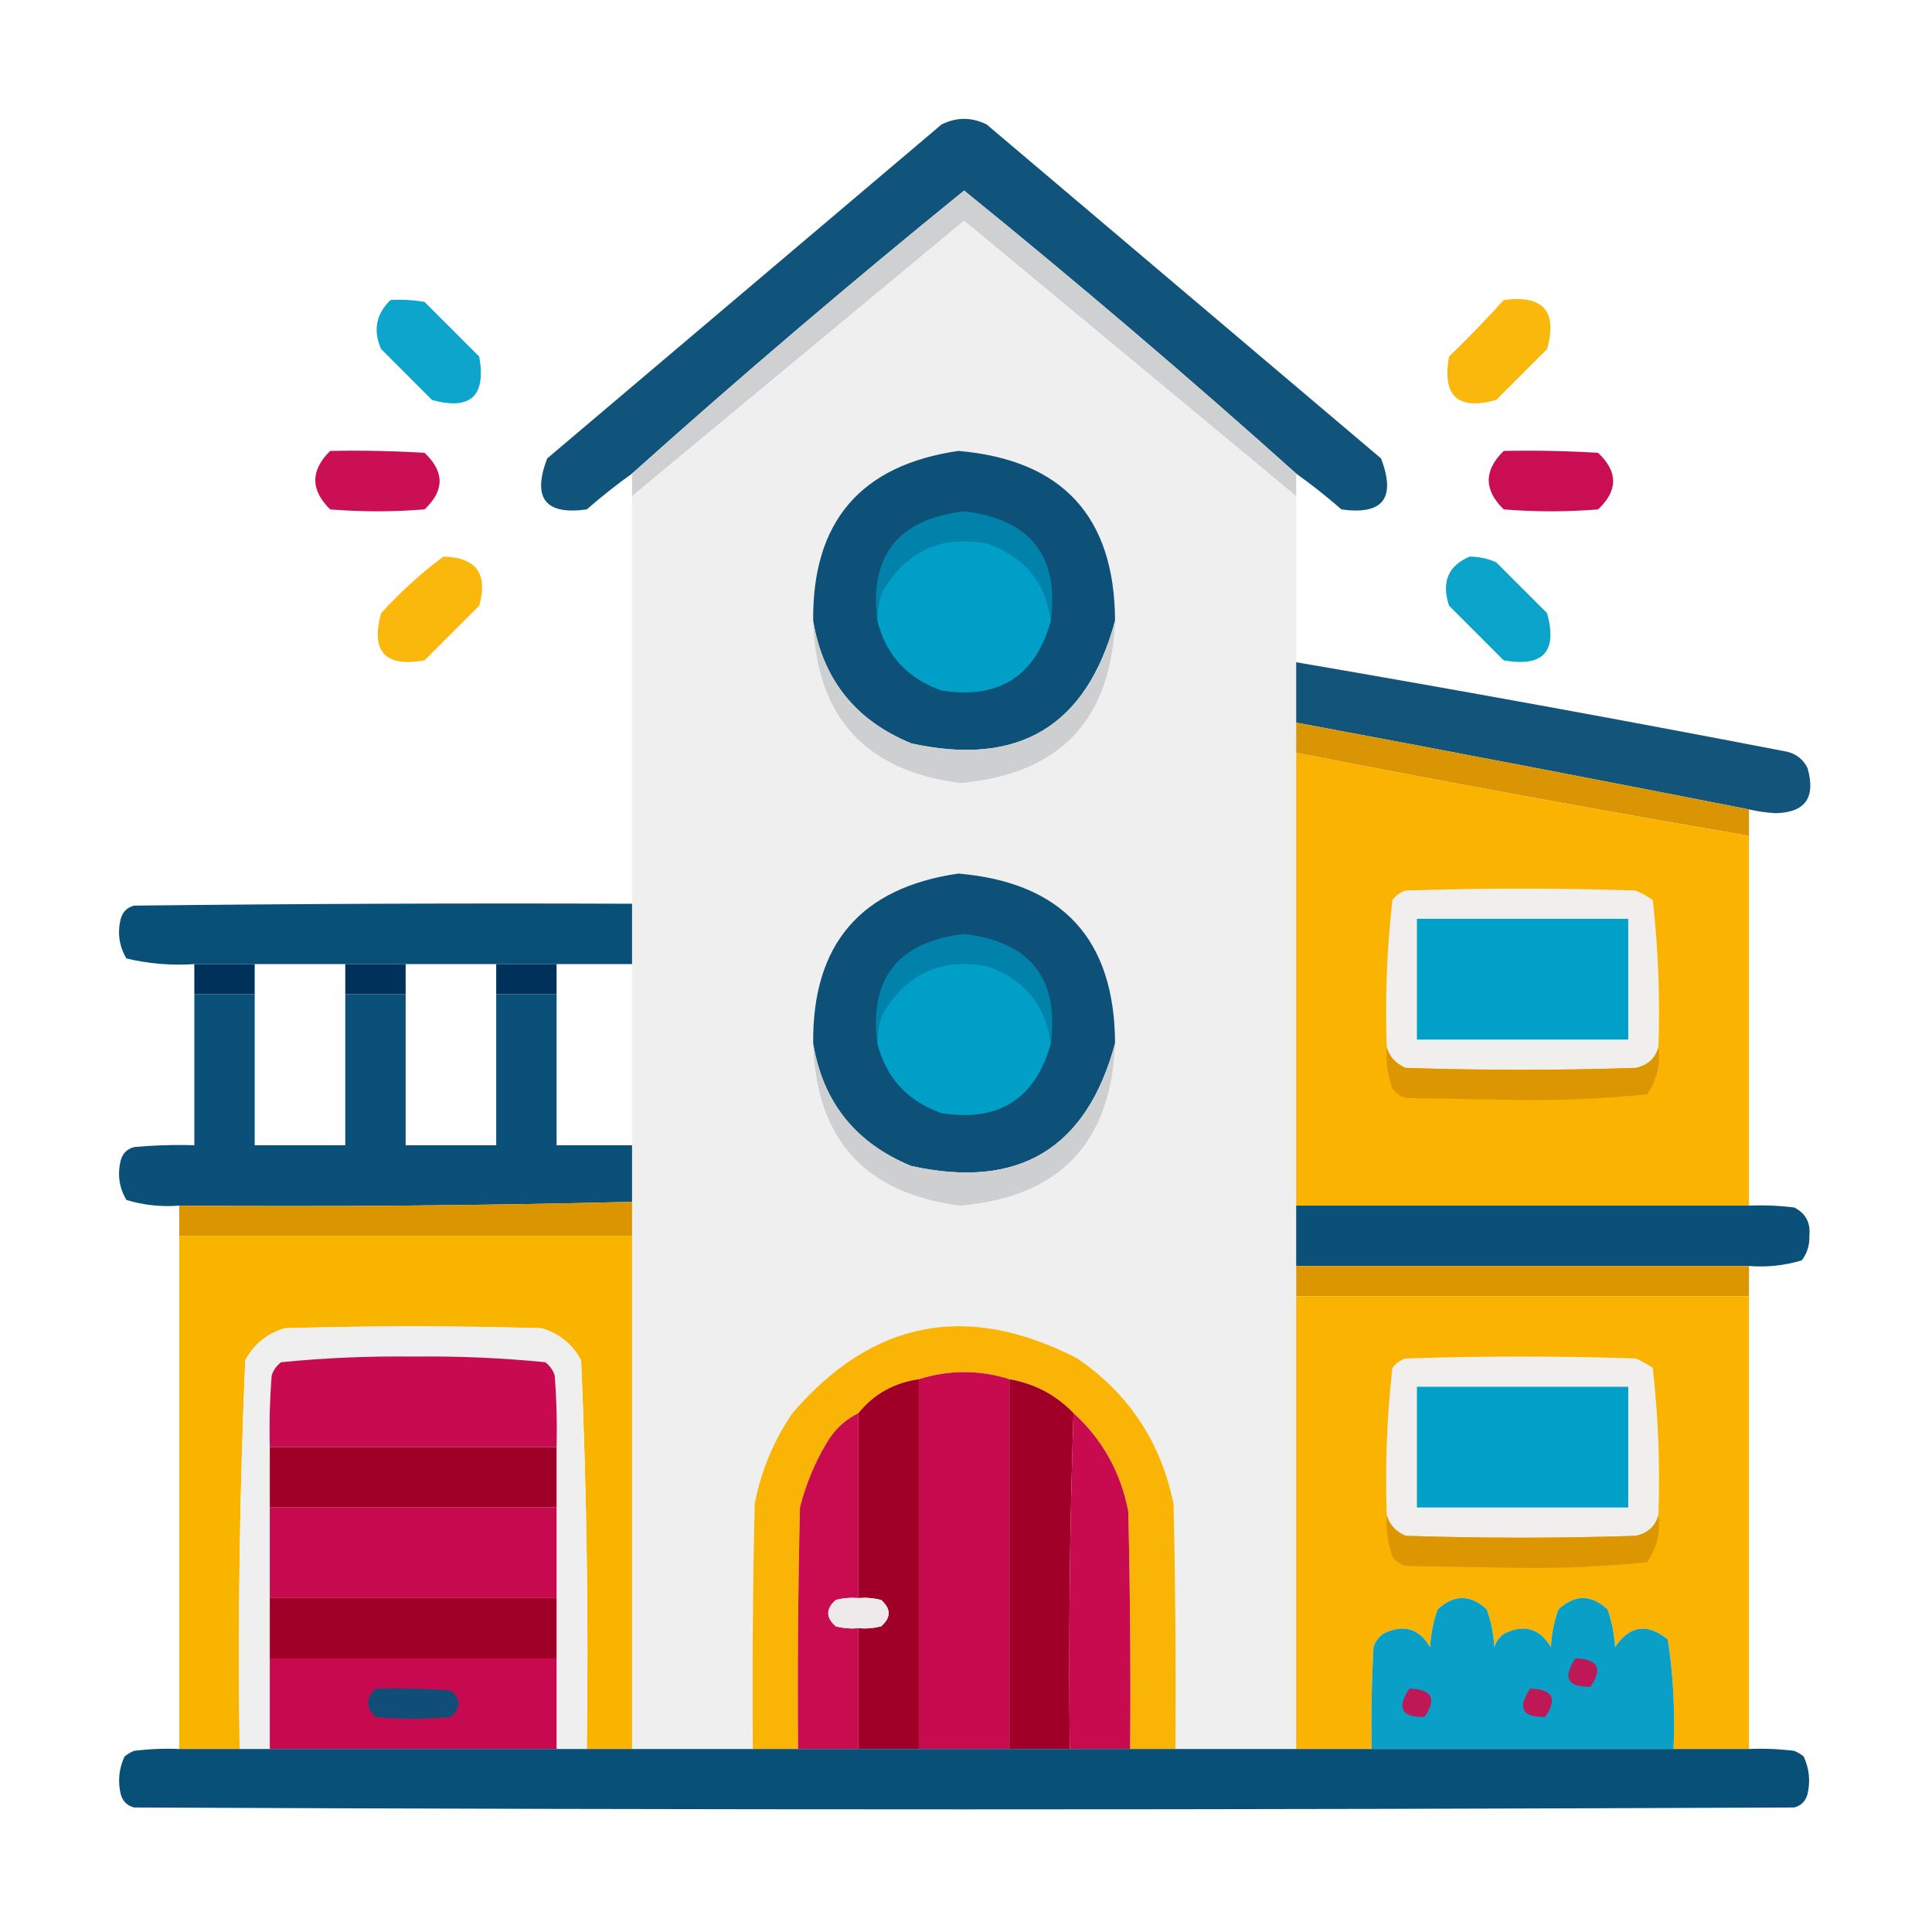 <?xml version="1.0" encoding="UTF-8"?>
<!DOCTYPE svg PUBLIC "-//W3C//DTD SVG 1.1//EN" "http://www.w3.org/Graphics/SVG/1.1/DTD/svg11.dtd">
<svg xmlns="http://www.w3.org/2000/svg" version="1.1" width="512px" height="512px" style="shape-rendering:geometricPrecision; text-rendering:geometricPrecision; image-rendering:optimizeQuality; fill-rule:evenodd; clip-rule:evenodd" xmlns:xlink="http://www.w3.org/1999/xlink">
<g><path style="opacity:0.973" fill="#0c5078" d="M 343.5,125.5 C 314.799,99.802 285.466,74.802 255.5,50.5C 225.534,74.802 196.201,99.802 167.5,125.5C 163.375,128.453 159.375,131.619 155.5,135C 144.503,136.536 141.003,132.036 145,121.5C 179.833,92 214.667,62.5 249.5,33C 253.5,31 257.5,31 261.5,33C 296.333,62.5 331.167,92 366,121.5C 369.997,132.036 366.497,136.536 355.5,135C 351.625,131.619 347.625,128.453 343.5,125.5 Z"/></g>
<g><path style="opacity:1" fill="#cfd0d1" d="M 343.5,125.5 C 343.5,127.5 343.5,129.5 343.5,131.5C 314.205,107.213 284.872,82.88 255.5,58.5C 226.128,82.88 196.795,107.213 167.5,131.5C 167.5,129.5 167.5,127.5 167.5,125.5C 196.201,99.802 225.534,74.802 255.5,50.5C 285.466,74.802 314.799,99.802 343.5,125.5 Z"/></g>
<g><path style="opacity:1" fill="#efefef" d="M 343.5,131.5 C 343.5,146.167 343.5,160.833 343.5,175.5C 343.5,180.833 343.5,186.167 343.5,191.5C 343.5,194.167 343.5,196.833 343.5,199.5C 343.5,239.5 343.5,279.5 343.5,319.5C 343.5,324.833 343.5,330.167 343.5,335.5C 343.5,338.167 343.5,340.833 343.5,343.5C 343.5,383.5 343.5,423.5 343.5,463.5C 332.833,463.5 322.167,463.5 311.5,463.5C 311.667,441.831 311.5,420.164 311,398.5C 307.645,382.166 299.145,369.332 285.5,360C 256.393,344.955 231.226,349.789 210,374.5C 205.014,381.806 201.681,389.806 200,398.5C 199.5,420.164 199.333,441.831 199.5,463.5C 188.833,463.5 178.167,463.5 167.5,463.5C 167.5,418.167 167.5,372.833 167.5,327.5C 167.5,324.5 167.5,321.5 167.5,318.5C 167.5,313.5 167.5,308.5 167.5,303.5C 167.5,287.5 167.5,271.5 167.5,255.5C 167.5,250.167 167.5,244.833 167.5,239.5C 167.5,203.5 167.5,167.5 167.5,131.5C 196.795,107.213 226.128,82.88 255.5,58.5C 284.872,82.88 314.205,107.213 343.5,131.5 Z"/></g>
<g><path style="opacity:0.947" fill="#00a0c8" d="M 103.5,79.5 C 106.518,79.335 109.518,79.502 112.5,80C 117.333,84.833 122.167,89.667 127,94.5C 128.863,104.972 124.696,108.806 114.5,106C 110,101.5 105.5,97 101,92.5C 98.817,87.57 99.65,83.236 103.5,79.5 Z"/></g>
<g><path style="opacity:0.947" fill="#fab400" d="M 398.5,79.5 C 408.966,78.127 412.799,82.46 410,92.5C 405.5,97 401,101.5 396.5,106C 386.304,108.806 382.137,104.972 384,94.5C 389.037,89.631 393.87,84.631 398.5,79.5 Z"/></g>
<g><path style="opacity:0.972" fill="#c8094f" d="M 87.5,119.5 C 95.84,119.334 104.173,119.5 112.5,120C 117.833,125 117.833,130 112.5,135C 104.167,135.667 95.833,135.667 87.5,135C 82.248,129.839 82.248,124.673 87.5,119.5 Z"/></g>
<g><path style="opacity:0.976" fill="#c8094f" d="M 398.5,119.5 C 406.84,119.334 415.173,119.5 423.5,120C 428.833,125 428.833,130 423.5,135C 415.167,135.667 406.833,135.667 398.5,135C 393.208,129.835 393.208,124.668 398.5,119.5 Z"/></g>
<g><path style="opacity:1" fill="#0d5179" d="M 295.5,164.5 C 287.963,192.444 269.963,203.277 241.5,197C 226.734,190.932 218.067,180.098 215.5,164.5C 215.25,138.253 228.083,123.253 254,119.5C 281.552,121.884 295.385,136.884 295.5,164.5 Z"/></g>
<g><path style="opacity:1" fill="#0082aa" d="M 278.5,164.5 C 277.123,154.275 271.456,147.442 261.5,144C 249.419,141.791 240.252,145.958 234,156.5C 232.921,159.063 232.421,161.729 232.5,164.5C 230.316,147.257 237.983,137.59 255.5,135.5C 273.017,137.59 280.684,147.257 278.5,164.5 Z"/></g>
<g><path style="opacity:1" fill="#009fc7" d="M 278.5,164.5 C 274.416,179.218 264.75,185.384 249.5,183C 240.479,179.816 234.812,173.649 232.5,164.5C 232.421,161.729 232.921,159.063 234,156.5C 240.252,145.958 249.419,141.791 261.5,144C 271.456,147.442 277.123,154.275 278.5,164.5 Z"/></g>
<g><path style="opacity:0.947" fill="#fab400" d="M 117.5,147.5 C 126.213,147.719 129.38,152.052 127,160.5C 122.167,165.333 117.333,170.167 112.5,175C 102.028,176.863 98.194,172.696 101,162.5C 106.121,156.87 111.621,151.87 117.5,147.5 Z"/></g>
<g><path style="opacity:0.954" fill="#00a0c8" d="M 389.5,147.5 C 391.927,147.523 394.26,148.023 396.5,149C 401,153.5 405.5,158 410,162.5C 412.806,172.696 408.972,176.863 398.5,175C 393.667,170.167 388.833,165.333 384,160.5C 381.955,154.236 383.789,149.903 389.5,147.5 Z"/></g>
<g><path style="opacity:1" fill="#cecfd0" d="M 215.5,164.5 C 218.067,180.098 226.734,190.932 241.5,197C 269.963,203.277 287.963,192.444 295.5,164.5C 294.473,190.861 280.806,205.194 254.5,207.5C 229.289,204.288 216.289,189.954 215.5,164.5 Z"/></g>
<g><path style="opacity:0.975" fill="#0e5077" d="M 343.5,175.5 C 386.566,182.88 429.566,190.713 472.5,199C 475.494,199.406 477.661,200.906 479,203.5C 481.259,211.355 478.425,215.355 470.5,215.5C 468.117,215.363 465.783,215.029 463.5,214.5C 423.63,206.657 383.63,198.99 343.5,191.5C 343.5,186.167 343.5,180.833 343.5,175.5 Z"/></g>
<g><path style="opacity:1" fill="#d99503" d="M 343.5,191.5 C 383.63,198.99 423.63,206.657 463.5,214.5C 463.5,216.833 463.5,219.167 463.5,221.5C 423.364,214.625 383.364,207.292 343.5,199.5C 343.5,196.833 343.5,194.167 343.5,191.5 Z"/></g>
<g><path style="opacity:1" fill="#f9b300" d="M 343.5,199.5 C 383.364,207.292 423.364,214.625 463.5,221.5C 463.5,254.167 463.5,286.833 463.5,319.5C 423.5,319.5 383.5,319.5 343.5,319.5C 343.5,279.5 343.5,239.5 343.5,199.5 Z"/></g>
<g><path style="opacity:1" fill="#0d5179" d="M 295.5,276.5 C 287.963,304.444 269.963,315.277 241.5,309C 226.734,302.932 218.067,292.098 215.5,276.5C 215.25,250.253 228.083,235.253 254,231.5C 281.552,233.884 295.385,248.884 295.5,276.5 Z"/></g>
<g><path style="opacity:1" fill="#f0efee" d="M 439.5,277.5 C 438.679,280.484 436.679,282.317 433.5,283C 413.167,283.667 392.833,283.667 372.5,283C 369.887,281.893 368.22,280.06 367.5,277.5C 367.038,264.401 367.538,251.401 369,238.5C 369.903,237.299 371.069,236.465 372.5,236C 392.833,235.333 413.167,235.333 433.5,236C 435.081,236.707 436.581,237.54 438,238.5C 439.462,251.401 439.962,264.401 439.5,277.5 Z"/></g>
<g><path style="opacity:0.995" fill="#095078" d="M 167.5,239.5 C 167.5,244.833 167.5,250.167 167.5,255.5C 160.833,255.5 154.167,255.5 147.5,255.5C 142.167,255.5 136.833,255.5 131.5,255.5C 123.5,255.5 115.5,255.5 107.5,255.5C 102.167,255.5 96.833,255.5 91.5,255.5C 83.5,255.5 75.5,255.5 67.5,255.5C 62.167,255.5 56.833,255.5 51.5,255.5C 45.379,255.91 39.379,255.41 33.5,254C 31.572,250.744 31.072,247.244 32,243.5C 32.5,241.667 33.667,240.5 35.5,240C 79.499,239.5 123.499,239.333 167.5,239.5 Z"/></g>
<g><path style="opacity:1" fill="#00a0c8" d="M 375.5,243.5 C 394.167,243.5 412.833,243.5 431.5,243.5C 431.5,254.167 431.5,264.833 431.5,275.5C 412.833,275.5 394.167,275.5 375.5,275.5C 375.5,264.833 375.5,254.167 375.5,243.5 Z"/></g>
<g><path style="opacity:1" fill="#0082aa" d="M 278.5,276.5 C 277.123,266.275 271.456,259.442 261.5,256C 249.419,253.791 240.252,257.958 234,268.5C 232.921,271.063 232.421,273.729 232.5,276.5C 230.316,259.257 237.983,249.59 255.5,247.5C 273.017,249.59 280.684,259.257 278.5,276.5 Z"/></g>
<g><path style="opacity:1" fill="#00315a" d="M 51.5,255.5 C 56.833,255.5 62.167,255.5 67.5,255.5C 67.5,258.167 67.5,260.833 67.5,263.5C 62.167,263.5 56.833,263.5 51.5,263.5C 51.5,260.833 51.5,258.167 51.5,255.5 Z"/></g>
<g><path style="opacity:1" fill="#00315a" d="M 91.5,255.5 C 96.833,255.5 102.167,255.5 107.5,255.5C 107.5,258.167 107.5,260.833 107.5,263.5C 102.167,263.5 96.833,263.5 91.5,263.5C 91.5,260.833 91.5,258.167 91.5,255.5 Z"/></g>
<g><path style="opacity:1" fill="#00315a" d="M 131.5,255.5 C 136.833,255.5 142.167,255.5 147.5,255.5C 147.5,258.167 147.5,260.833 147.5,263.5C 142.167,263.5 136.833,263.5 131.5,263.5C 131.5,260.833 131.5,258.167 131.5,255.5 Z"/></g>
<g><path style="opacity:1" fill="#009fc7" d="M 278.5,276.5 C 274.416,291.218 264.75,297.384 249.5,295C 240.479,291.816 234.812,285.649 232.5,276.5C 232.421,273.729 232.921,271.063 234,268.5C 240.252,257.958 249.419,253.791 261.5,256C 271.456,259.442 277.123,266.275 278.5,276.5 Z"/></g>
<g><path style="opacity:0.998" fill="#0a5078" d="M 51.5,263.5 C 56.833,263.5 62.167,263.5 67.5,263.5C 67.5,276.833 67.5,290.167 67.5,303.5C 75.5,303.5 83.5,303.5 91.5,303.5C 91.5,290.167 91.5,276.833 91.5,263.5C 96.833,263.5 102.167,263.5 107.5,263.5C 107.5,276.833 107.5,290.167 107.5,303.5C 115.5,303.5 123.5,303.5 131.5,303.5C 131.5,290.167 131.5,276.833 131.5,263.5C 136.833,263.5 142.167,263.5 147.5,263.5C 147.5,276.833 147.5,290.167 147.5,303.5C 154.167,303.5 160.833,303.5 167.5,303.5C 167.5,308.5 167.5,313.5 167.5,318.5C 127.543,319.488 87.543,319.822 47.5,319.5C 42.703,319.879 38.036,319.379 33.5,318C 31.572,314.744 31.072,311.244 32,307.5C 32.5,305.667 33.667,304.5 35.5,304C 40.823,303.501 46.156,303.334 51.5,303.5C 51.5,290.167 51.5,276.833 51.5,263.5 Z"/></g>
<g><path style="opacity:1" fill="#dc9601" d="M 367.5,277.5 C 368.22,280.06 369.887,281.893 372.5,283C 392.833,283.667 413.167,283.667 433.5,283C 436.679,282.317 438.679,280.484 439.5,277.5C 440.076,282.118 439.076,286.285 436.5,290C 425.402,291.134 414.235,291.634 403,291.5C 392.833,291.333 382.667,291.167 372.5,291C 371.069,290.535 369.903,289.701 369,288.5C 367.763,284.94 367.263,281.273 367.5,277.5 Z"/></g>
<g><path style="opacity:1" fill="#cecfd0" d="M 215.5,276.5 C 218.067,292.098 226.734,302.932 241.5,309C 269.963,315.277 287.963,304.444 295.5,276.5C 294.473,302.861 280.806,317.194 254.5,319.5C 229.289,316.288 216.289,301.954 215.5,276.5 Z"/></g>
<g><path style="opacity:1" fill="#db9500" d="M 167.5,318.5 C 167.5,321.5 167.5,324.5 167.5,327.5C 127.5,327.5 87.5,327.5 47.5,327.5C 47.5,324.833 47.5,322.167 47.5,319.5C 87.543,319.822 127.543,319.488 167.5,318.5 Z"/></g>
<g><path style="opacity:0.996" fill="#095078" d="M 343.5,319.5 C 383.5,319.5 423.5,319.5 463.5,319.5C 467.514,319.334 471.514,319.501 475.5,320C 478.516,321.529 479.849,324.029 479.5,327.5C 479.596,329.926 478.93,332.093 477.5,334C 472.964,335.379 468.297,335.879 463.5,335.5C 423.5,335.5 383.5,335.5 343.5,335.5C 343.5,330.167 343.5,324.833 343.5,319.5 Z"/></g>
<g><path style="opacity:1" fill="#f9b400" d="M 47.5,327.5 C 87.5,327.5 127.5,327.5 167.5,327.5C 167.5,372.833 167.5,418.167 167.5,463.5C 163.5,463.5 159.5,463.5 155.5,463.5C 155.98,429.105 155.48,394.771 154,360.5C 151.708,356.212 148.208,353.378 143.5,352C 120.833,351.333 98.167,351.333 75.5,352C 70.815,353.35 67.315,356.183 65,360.5C 63.52,394.771 63.02,429.105 63.5,463.5C 58.167,463.5 52.833,463.5 47.5,463.5C 47.5,418.167 47.5,372.833 47.5,327.5 Z"/></g>
<g><path style="opacity:1" fill="#db9600" d="M 343.5,335.5 C 383.5,335.5 423.5,335.5 463.5,335.5C 463.5,338.167 463.5,340.833 463.5,343.5C 423.5,343.5 383.5,343.5 343.5,343.5C 343.5,340.833 343.5,338.167 343.5,335.5 Z"/></g>
<g><path style="opacity:1" fill="#f9b300" d="M 343.5,343.5 C 383.5,343.5 423.5,343.5 463.5,343.5C 463.5,383.5 463.5,423.5 463.5,463.5C 456.833,463.5 450.167,463.5 443.5,463.5C 443.948,453.727 443.448,444.061 442,434.5C 436.559,430.074 431.892,430.741 428,436.5C 427.82,433.044 427.153,429.711 426,426.5C 421.667,422.5 417.333,422.5 413,426.5C 411.847,429.711 411.18,433.044 411,436.5C 407.987,431.465 403.82,430.298 398.5,433C 397.299,433.903 396.465,435.069 396,436.5C 395.82,433.044 395.153,429.711 394,426.5C 389.667,422.5 385.333,422.5 381,426.5C 379.847,429.711 379.18,433.044 379,436.5C 375.987,431.465 371.82,430.298 366.5,433C 365.299,433.903 364.465,435.069 364,436.5C 363.5,445.494 363.334,454.494 363.5,463.5C 356.833,463.5 350.167,463.5 343.5,463.5C 343.5,423.5 343.5,383.5 343.5,343.5 Z"/></g>
<g><path style="opacity:1" fill="#f0efef" d="M 155.5,463.5 C 152.833,463.5 150.167,463.5 147.5,463.5C 147.5,455.5 147.5,447.5 147.5,439.5C 147.5,434.167 147.5,428.833 147.5,423.5C 147.5,415.5 147.5,407.5 147.5,399.5C 147.5,394.167 147.5,388.833 147.5,383.5C 147.666,377.158 147.5,370.825 147,364.5C 146.535,363.069 145.701,361.903 144.5,361C 132.926,359.853 121.259,359.353 109.5,359.5C 97.741,359.353 86.074,359.853 74.5,361C 73.299,361.903 72.465,363.069 72,364.5C 71.501,370.825 71.334,377.158 71.5,383.5C 71.5,388.833 71.5,394.167 71.5,399.5C 71.5,407.5 71.5,415.5 71.5,423.5C 71.5,428.833 71.5,434.167 71.5,439.5C 71.5,447.5 71.5,455.5 71.5,463.5C 68.833,463.5 66.167,463.5 63.5,463.5C 63.02,429.105 63.52,394.771 65,360.5C 67.315,356.183 70.815,353.35 75.5,352C 98.167,351.333 120.833,351.333 143.5,352C 148.208,353.378 151.708,356.212 154,360.5C 155.48,394.771 155.98,429.105 155.5,463.5 Z"/></g>
<g><path style="opacity:1" fill="#f9b405" d="M 311.5,463.5 C 307.5,463.5 303.5,463.5 299.5,463.5C 299.667,442.497 299.5,421.497 299,400.5C 296.995,390.147 292.161,381.48 284.5,374.5C 279.877,369.686 274.21,366.686 267.5,365.5C 259.566,362.997 251.566,362.997 243.5,365.5C 236.872,366.473 231.539,369.473 227.5,374.5C 223.901,376.263 221.068,378.93 219,382.5C 215.832,387.834 213.499,393.501 212,399.5C 211.5,420.831 211.333,442.164 211.5,463.5C 207.5,463.5 203.5,463.5 199.5,463.5C 199.333,441.831 199.5,420.164 200,398.5C 201.681,389.806 205.014,381.806 210,374.5C 231.226,349.789 256.393,344.955 285.5,360C 299.145,369.332 307.645,382.166 311,398.5C 311.5,420.164 311.667,441.831 311.5,463.5 Z"/></g>
<g><path style="opacity:1" fill="#c80b50" d="M 147.5,383.5 C 122.167,383.5 96.833,383.5 71.5,383.5C 71.334,377.158 71.501,370.825 72,364.5C 72.465,363.069 73.299,361.903 74.5,361C 86.074,359.853 97.741,359.353 109.5,359.5C 121.259,359.353 132.926,359.853 144.5,361C 145.701,361.903 146.535,363.069 147,364.5C 147.5,370.825 147.666,377.158 147.5,383.5 Z"/></g>
<g><path style="opacity:1" fill="#f0efee" d="M 439.5,401.5 C 438.679,404.484 436.679,406.317 433.5,407C 413.167,407.667 392.833,407.667 372.5,407C 369.887,405.893 368.22,404.06 367.5,401.5C 367.038,388.401 367.538,375.401 369,362.5C 369.903,361.299 371.069,360.465 372.5,360C 392.833,359.333 413.167,359.333 433.5,360C 435.081,360.707 436.581,361.54 438,362.5C 439.462,375.401 439.962,388.401 439.5,401.5 Z"/></g>
<g><path style="opacity:1" fill="#c80a4f" d="M 267.5,365.5 C 267.5,398.167 267.5,430.833 267.5,463.5C 259.5,463.5 251.5,463.5 243.5,463.5C 243.5,430.833 243.5,398.167 243.5,365.5C 251.566,362.997 259.566,362.997 267.5,365.5 Z"/></g>
<g><path style="opacity:1" fill="#a00028" d="M 243.5,365.5 C 243.5,398.167 243.5,430.833 243.5,463.5C 238.167,463.5 232.833,463.5 227.5,463.5C 227.5,452.833 227.5,442.167 227.5,431.5C 229.527,431.662 231.527,431.495 233.5,431C 236.167,428.667 236.167,426.333 233.5,424C 231.527,423.505 229.527,423.338 227.5,423.5C 227.5,407.167 227.5,390.833 227.5,374.5C 231.539,369.473 236.872,366.473 243.5,365.5 Z"/></g>
<g><path style="opacity:1" fill="#a00028" d="M 267.5,365.5 C 274.21,366.686 279.877,369.686 284.5,374.5C 283.502,403.995 283.169,433.662 283.5,463.5C 278.167,463.5 272.833,463.5 267.5,463.5C 267.5,430.833 267.5,398.167 267.5,365.5 Z"/></g>
<g><path style="opacity:1" fill="#00a0c8" d="M 375.5,367.5 C 394.167,367.5 412.833,367.5 431.5,367.5C 431.5,378.167 431.5,388.833 431.5,399.5C 412.833,399.5 394.167,399.5 375.5,399.5C 375.5,388.833 375.5,378.167 375.5,367.5 Z"/></g>
<g><path style="opacity:1" fill="#c80c4f" d="M 227.5,374.5 C 227.5,390.833 227.5,407.167 227.5,423.5C 225.473,423.338 223.473,423.505 221.5,424C 218.833,426.333 218.833,428.667 221.5,431C 223.473,431.495 225.473,431.662 227.5,431.5C 227.5,442.167 227.5,452.833 227.5,463.5C 222.167,463.5 216.833,463.5 211.5,463.5C 211.333,442.164 211.5,420.831 212,399.5C 213.499,393.501 215.832,387.834 219,382.5C 221.068,378.93 223.901,376.263 227.5,374.5 Z"/></g>
<g><path style="opacity:1" fill="#c80b4f" d="M 284.5,374.5 C 292.161,381.48 296.995,390.147 299,400.5C 299.5,421.497 299.667,442.497 299.5,463.5C 294.167,463.5 288.833,463.5 283.5,463.5C 283.169,433.662 283.502,403.995 284.5,374.5 Z"/></g>
<g><path style="opacity:1" fill="#9f0027" d="M 71.5,383.5 C 96.833,383.5 122.167,383.5 147.5,383.5C 147.5,388.833 147.5,394.167 147.5,399.5C 122.167,399.5 96.833,399.5 71.5,399.5C 71.5,394.167 71.5,388.833 71.5,383.5 Z"/></g>
<g><path style="opacity:1" fill="#c70a4f" d="M 71.5,399.5 C 96.833,399.5 122.167,399.5 147.5,399.5C 147.5,407.5 147.5,415.5 147.5,423.5C 122.167,423.5 96.833,423.5 71.5,423.5C 71.5,415.5 71.5,407.5 71.5,399.5 Z"/></g>
<g><path style="opacity:1" fill="#dc9601" d="M 367.5,401.5 C 368.22,404.06 369.887,405.893 372.5,407C 392.833,407.667 413.167,407.667 433.5,407C 436.679,406.317 438.679,404.484 439.5,401.5C 440.076,406.118 439.076,410.285 436.5,414C 425.402,415.134 414.235,415.634 403,415.5C 392.833,415.333 382.667,415.167 372.5,415C 371.069,414.535 369.903,413.701 369,412.5C 367.763,408.94 367.263,405.273 367.5,401.5 Z"/></g>
<g><path style="opacity:1" fill="#9f0027" d="M 71.5,423.5 C 96.833,423.5 122.167,423.5 147.5,423.5C 147.5,428.833 147.5,434.167 147.5,439.5C 122.167,439.5 96.833,439.5 71.5,439.5C 71.5,434.167 71.5,428.833 71.5,423.5 Z"/></g>
<g><path style="opacity:1" fill="#eeeaeb" d="M 227.5,423.5 C 229.527,423.338 231.527,423.505 233.5,424C 236.167,426.333 236.167,428.667 233.5,431C 231.527,431.495 229.527,431.662 227.5,431.5C 225.473,431.662 223.473,431.495 221.5,431C 218.833,428.667 218.833,426.333 221.5,424C 223.473,423.505 225.473,423.338 227.5,423.5 Z"/></g>
<g><path style="opacity:1" fill="#0a9fc6" d="M 443.5,463.5 C 416.833,463.5 390.167,463.5 363.5,463.5C 363.334,454.494 363.5,445.494 364,436.5C 364.465,435.069 365.299,433.903 366.5,433C 371.82,430.298 375.987,431.465 379,436.5C 379.18,433.044 379.847,429.711 381,426.5C 385.333,422.5 389.667,422.5 394,426.5C 395.153,429.711 395.82,433.044 396,436.5C 396.465,435.069 397.299,433.903 398.5,433C 403.82,430.298 407.987,431.465 411,436.5C 411.18,433.044 411.847,429.711 413,426.5C 417.333,422.5 421.667,422.5 426,426.5C 427.153,429.711 427.82,433.044 428,436.5C 431.892,430.741 436.559,430.074 442,434.5C 443.448,444.061 443.948,453.727 443.5,463.5 Z"/></g>
<g><path style="opacity:1" fill="#c70a50" d="M 71.5,439.5 C 96.833,439.5 122.167,439.5 147.5,439.5C 147.5,447.5 147.5,455.5 147.5,463.5C 122.167,463.5 96.833,463.5 71.5,463.5C 71.5,455.5 71.5,447.5 71.5,439.5 Z"/></g>
<g><path style="opacity:1" fill="#be1856" d="M 417.5,439.5 C 423.488,439.664 424.821,442.164 421.5,447C 415.403,447.147 414.07,444.647 417.5,439.5 Z"/></g>
<g><path style="opacity:1" fill="#114e77" d="M 99.5,447.5 C 106.175,447.334 112.842,447.5 119.5,448C 122.167,450.333 122.167,452.667 119.5,455C 112.833,455.667 106.167,455.667 99.5,455C 96.914,452.506 96.914,450.006 99.5,447.5 Z"/></g>
<g><path style="opacity:1" fill="#be1856" d="M 373.5,447.5 C 379.488,447.664 380.821,450.164 377.5,455C 371.403,455.147 370.07,452.647 373.5,447.5 Z"/></g>
<g><path style="opacity:1" fill="#be1856" d="M 405.5,447.5 C 411.488,447.664 412.821,450.164 409.5,455C 403.403,455.147 402.07,452.647 405.5,447.5 Z"/></g>
<g><path style="opacity:0.998" fill="#095078" d="M 47.5,463.5 C 52.833,463.5 58.167,463.5 63.5,463.5C 66.167,463.5 68.833,463.5 71.5,463.5C 96.833,463.5 122.167,463.5 147.5,463.5C 150.167,463.5 152.833,463.5 155.5,463.5C 159.5,463.5 163.5,463.5 167.5,463.5C 178.167,463.5 188.833,463.5 199.5,463.5C 203.5,463.5 207.5,463.5 211.5,463.5C 216.833,463.5 222.167,463.5 227.5,463.5C 232.833,463.5 238.167,463.5 243.5,463.5C 251.5,463.5 259.5,463.5 267.5,463.5C 272.833,463.5 278.167,463.5 283.5,463.5C 288.833,463.5 294.167,463.5 299.5,463.5C 303.5,463.5 307.5,463.5 311.5,463.5C 322.167,463.5 332.833,463.5 343.5,463.5C 350.167,463.5 356.833,463.5 363.5,463.5C 390.167,463.5 416.833,463.5 443.5,463.5C 450.167,463.5 456.833,463.5 463.5,463.5C 467.514,463.334 471.514,463.501 475.5,464C 476.416,464.374 477.25,464.874 478,465.5C 479.483,468.702 479.817,472.036 479,475.5C 478.5,477.333 477.333,478.5 475.5,479C 328.833,479.667 182.167,479.667 35.5,479C 33.667,478.5 32.5,477.333 32,475.5C 31.183,472.036 31.517,468.702 33,465.5C 33.75,464.874 34.584,464.374 35.5,464C 39.486,463.501 43.486,463.334 47.5,463.5 Z"/></g>
</svg>
